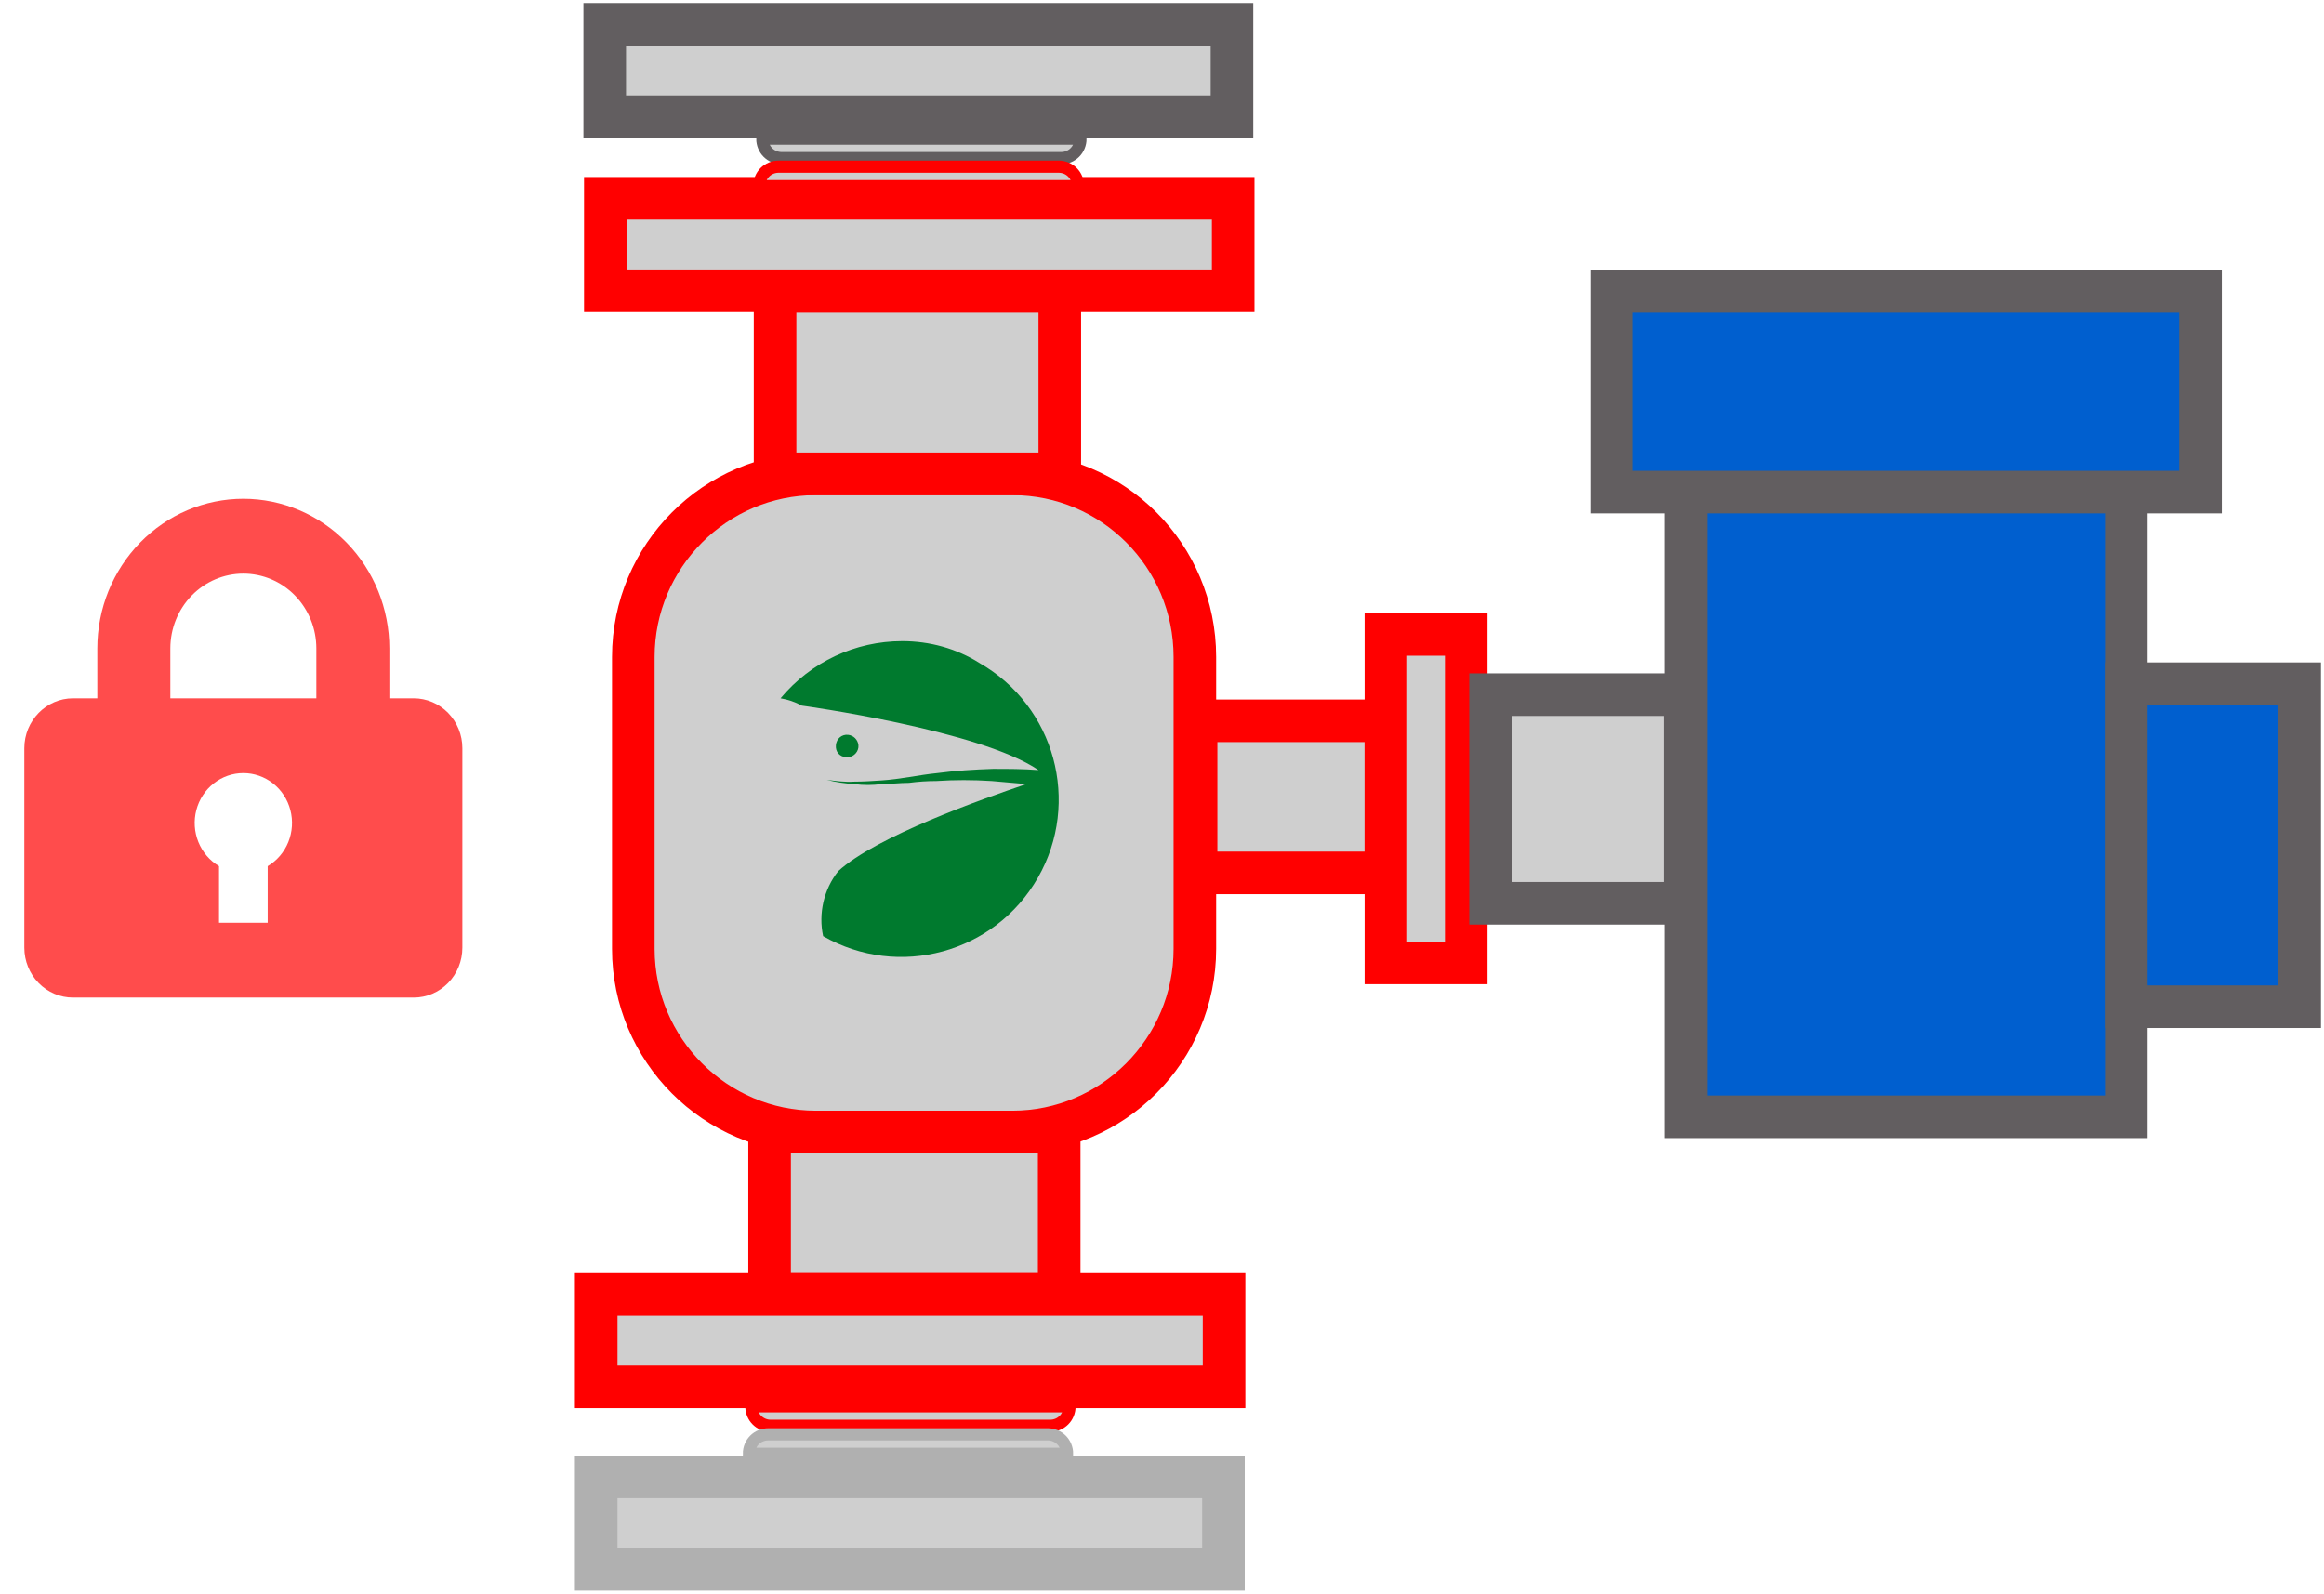 <svg width="382" height="262" viewBox="0 0 382 262" fill="none" xmlns="http://www.w3.org/2000/svg">
    <path d="M104.1 156V108C104.1 91.4 117.6 77.9 134.1 77.9H166.4C183 77.9 196.4 91.4 196.4 108V156C196.4 172.6 182.9 186.1 166.4 186.1H134.1C117.6 186.1 104.1 172.6 104.1 156Z" fill="#CFCFCF" stroke="#FF0000" stroke-width="7" stroke-miterlimit="10"/>
    <path d="M174.2 47.9H127.4V77.9H174.2V47.9Z" fill="#CFCFCF" stroke="#FF0000" stroke-width="7" stroke-miterlimit="10"/>
    <path d="M174.1 212.8V186.1H126.5V212.8H174.1Z" fill="#CFCFCF" stroke="#FF0000" stroke-width="7" stroke-miterlimit="10"/>
    <path d="M202.7 47.8V32.6H99.5V47.8H202.7Z" fill="#CFCFCF" stroke="#FF0000" stroke-width="7" stroke-miterlimit="10"/>
    <path d="M201.2 228V212.8H98V228H201.2Z" fill="#CFCFCF" stroke="#FF0000" stroke-width="7" stroke-miterlimit="10"/>
    <path d="M227.8 143.5V118.5H196.6V143.5H227.8Z" fill="#CFCFCF" stroke="#FF0000" stroke-width="7" stroke-miterlimit="10"/>
    <path d="M241 158.3V104.3H227.8V158.3H241Z" fill="#CFCFCF" stroke="#FF0000" stroke-width="7" stroke-miterlimit="10"/>
    <path d="M277 148.5V114.2H245V148.5H277Z" fill="#CFCFCF" stroke="#625E60" stroke-width="7" stroke-miterlimit="10"/>
    <path d="M349.5 62.9H277.1V183.6H349.5V62.9Z" fill="#005FCF" stroke="#625E60" stroke-width="7" stroke-miterlimit="10"/>
    <path d="M378 112.4H349.5V165.5H378V112.4Z" fill="#005FCF" stroke="#625E60" stroke-width="7" stroke-miterlimit="10"/>
    <path d="M361.7 47.9H264.9V80.9H361.7V47.9Z" fill="#005FCF" stroke="#625E60" stroke-width="7" stroke-miterlimit="10"/>
    <path d="M139.4 124.5C140.4 124.4 141.2 123.5 141.1 122.5C141 121.6 140.3 120.9 139.4 120.8C138.4 120.7 137.5 121.4 137.4 122.5C137.3 123.6 138 124.4 139.1 124.5C139.2 124.5 139.3 124.5 139.4 124.5Z" fill="#007A2E"/>
    <path d="M148.3 105.4C140.6 105.4 133.3 108.8 128.3 114.8C129.5 115 130.7 115.4 131.8 116C131.8 116 161 120 170.7 126.6C168.2 126.4 165.7 126.4 163.2 126.4C160.1 126.5 157 126.7 154 127.1C151 127.4 148 128.1 144.9 128.3C143.4 128.4 141.9 128.5 140.4 128.5C138.9 128.6 137.4 128.4 135.9 128.2C137.4 128.6 138.9 128.8 140.4 128.9C141.9 129.1 143.4 129.1 144.9 128.9C146.4 128.9 147.9 128.7 149.4 128.7C150.9 128.5 152.4 128.4 153.9 128.4C156.9 128.2 159.9 128.2 163 128.4L168.7 128.9C161.6 131.3 144 137.5 137.8 143.2C135.4 146.2 134.5 150.2 135.3 153.9C147.7 161 163.5 156.7 170.6 144.3C177.7 131.9 173.4 116.1 161 109C157.2 106.6 152.8 105.4 148.3 105.4Z" fill="#007A2E"/>
    <path d="M175.8 231.2C175.8 233 174.4 234.4 172.6 234.4H126.7C124.9 234.4 123.5 233 123.5 231.2H175.8Z" fill="#CFCFCF" stroke="#FF0000" stroke-width="2" stroke-miterlimit="10"/>
    <path d="M98 242.8V258H201.1V242.8H98Z" fill="#CFCFCF" stroke="#B0B0B0" stroke-width="7" stroke-miterlimit="10"/>
    <path d="M175.4 239C175.4 237.2 174 235.8 172.2 235.8H126.3C124.5 235.8 123.1 237.2 123.1 239H175.4Z" fill="#CFCFCF" stroke="#B0B0B0" stroke-width="2" stroke-miterlimit="10"/>
    <path d="M99.4 4V19.2H202.5V4H99.4Z" fill="#CFCFCF" stroke="#625E60" stroke-width="7" stroke-miterlimit="10"/>
    <path d="M177.6 22.8C177.6 24.6 176.2 26 174.4 26H128.5C126.7 26 125.3 24.6 125.3 22.8H177.6Z" fill="#CFCFCF" stroke="#625E60" stroke-width="2" stroke-miterlimit="10"/>
    <path d="M177.2 30.6C177.2 28.8 175.8 27.4 174 27.4H128C126.2 27.4 124.8 28.8 124.8 30.6H177.2Z" fill="#CFCFCF" stroke="#FF0000" stroke-width="2" stroke-miterlimit="10"/>
    <path d="M16 114.8V106.6C16 100.076 18.529 93.819 23.029 89.205C27.53 84.592 33.635 82 40 82C46.365 82 52.47 84.592 56.971 89.205C61.471 93.819 64 100.076 64 106.6V114.8H68C70.122 114.8 72.157 115.664 73.657 117.202C75.157 118.74 76 120.825 76 123V155.8C76 157.975 75.157 160.06 73.657 161.598C72.157 163.136 70.122 164 68 164H12C9.878 164 7.843 163.136 6.343 161.598C4.843 160.06 4 157.975 4 155.8V123C4 118.49 7.6 114.8 12 114.8H16ZM36 142.393V151.7H44V142.393C45.525 141.49 46.717 140.097 47.391 138.43C48.065 136.762 48.183 134.913 47.727 133.169C47.272 131.426 46.267 129.885 44.87 128.786C43.473 127.687 41.761 127.092 40 127.092C38.239 127.092 36.527 127.687 35.13 128.786C33.733 129.885 32.728 131.426 32.273 133.169C31.817 134.913 31.935 136.762 32.609 138.43C33.283 140.097 34.475 141.49 36 142.393ZM28 106.6V114.8H52V106.6C52 103.338 50.736 100.209 48.485 97.903C46.235 95.596 43.183 94.3 40 94.3C36.817 94.3 33.765 95.596 31.515 97.903C29.264 100.209 28 103.338 28 106.6Z" fill="#FF0000" fill-opacity="0.7"/>
</svg>

